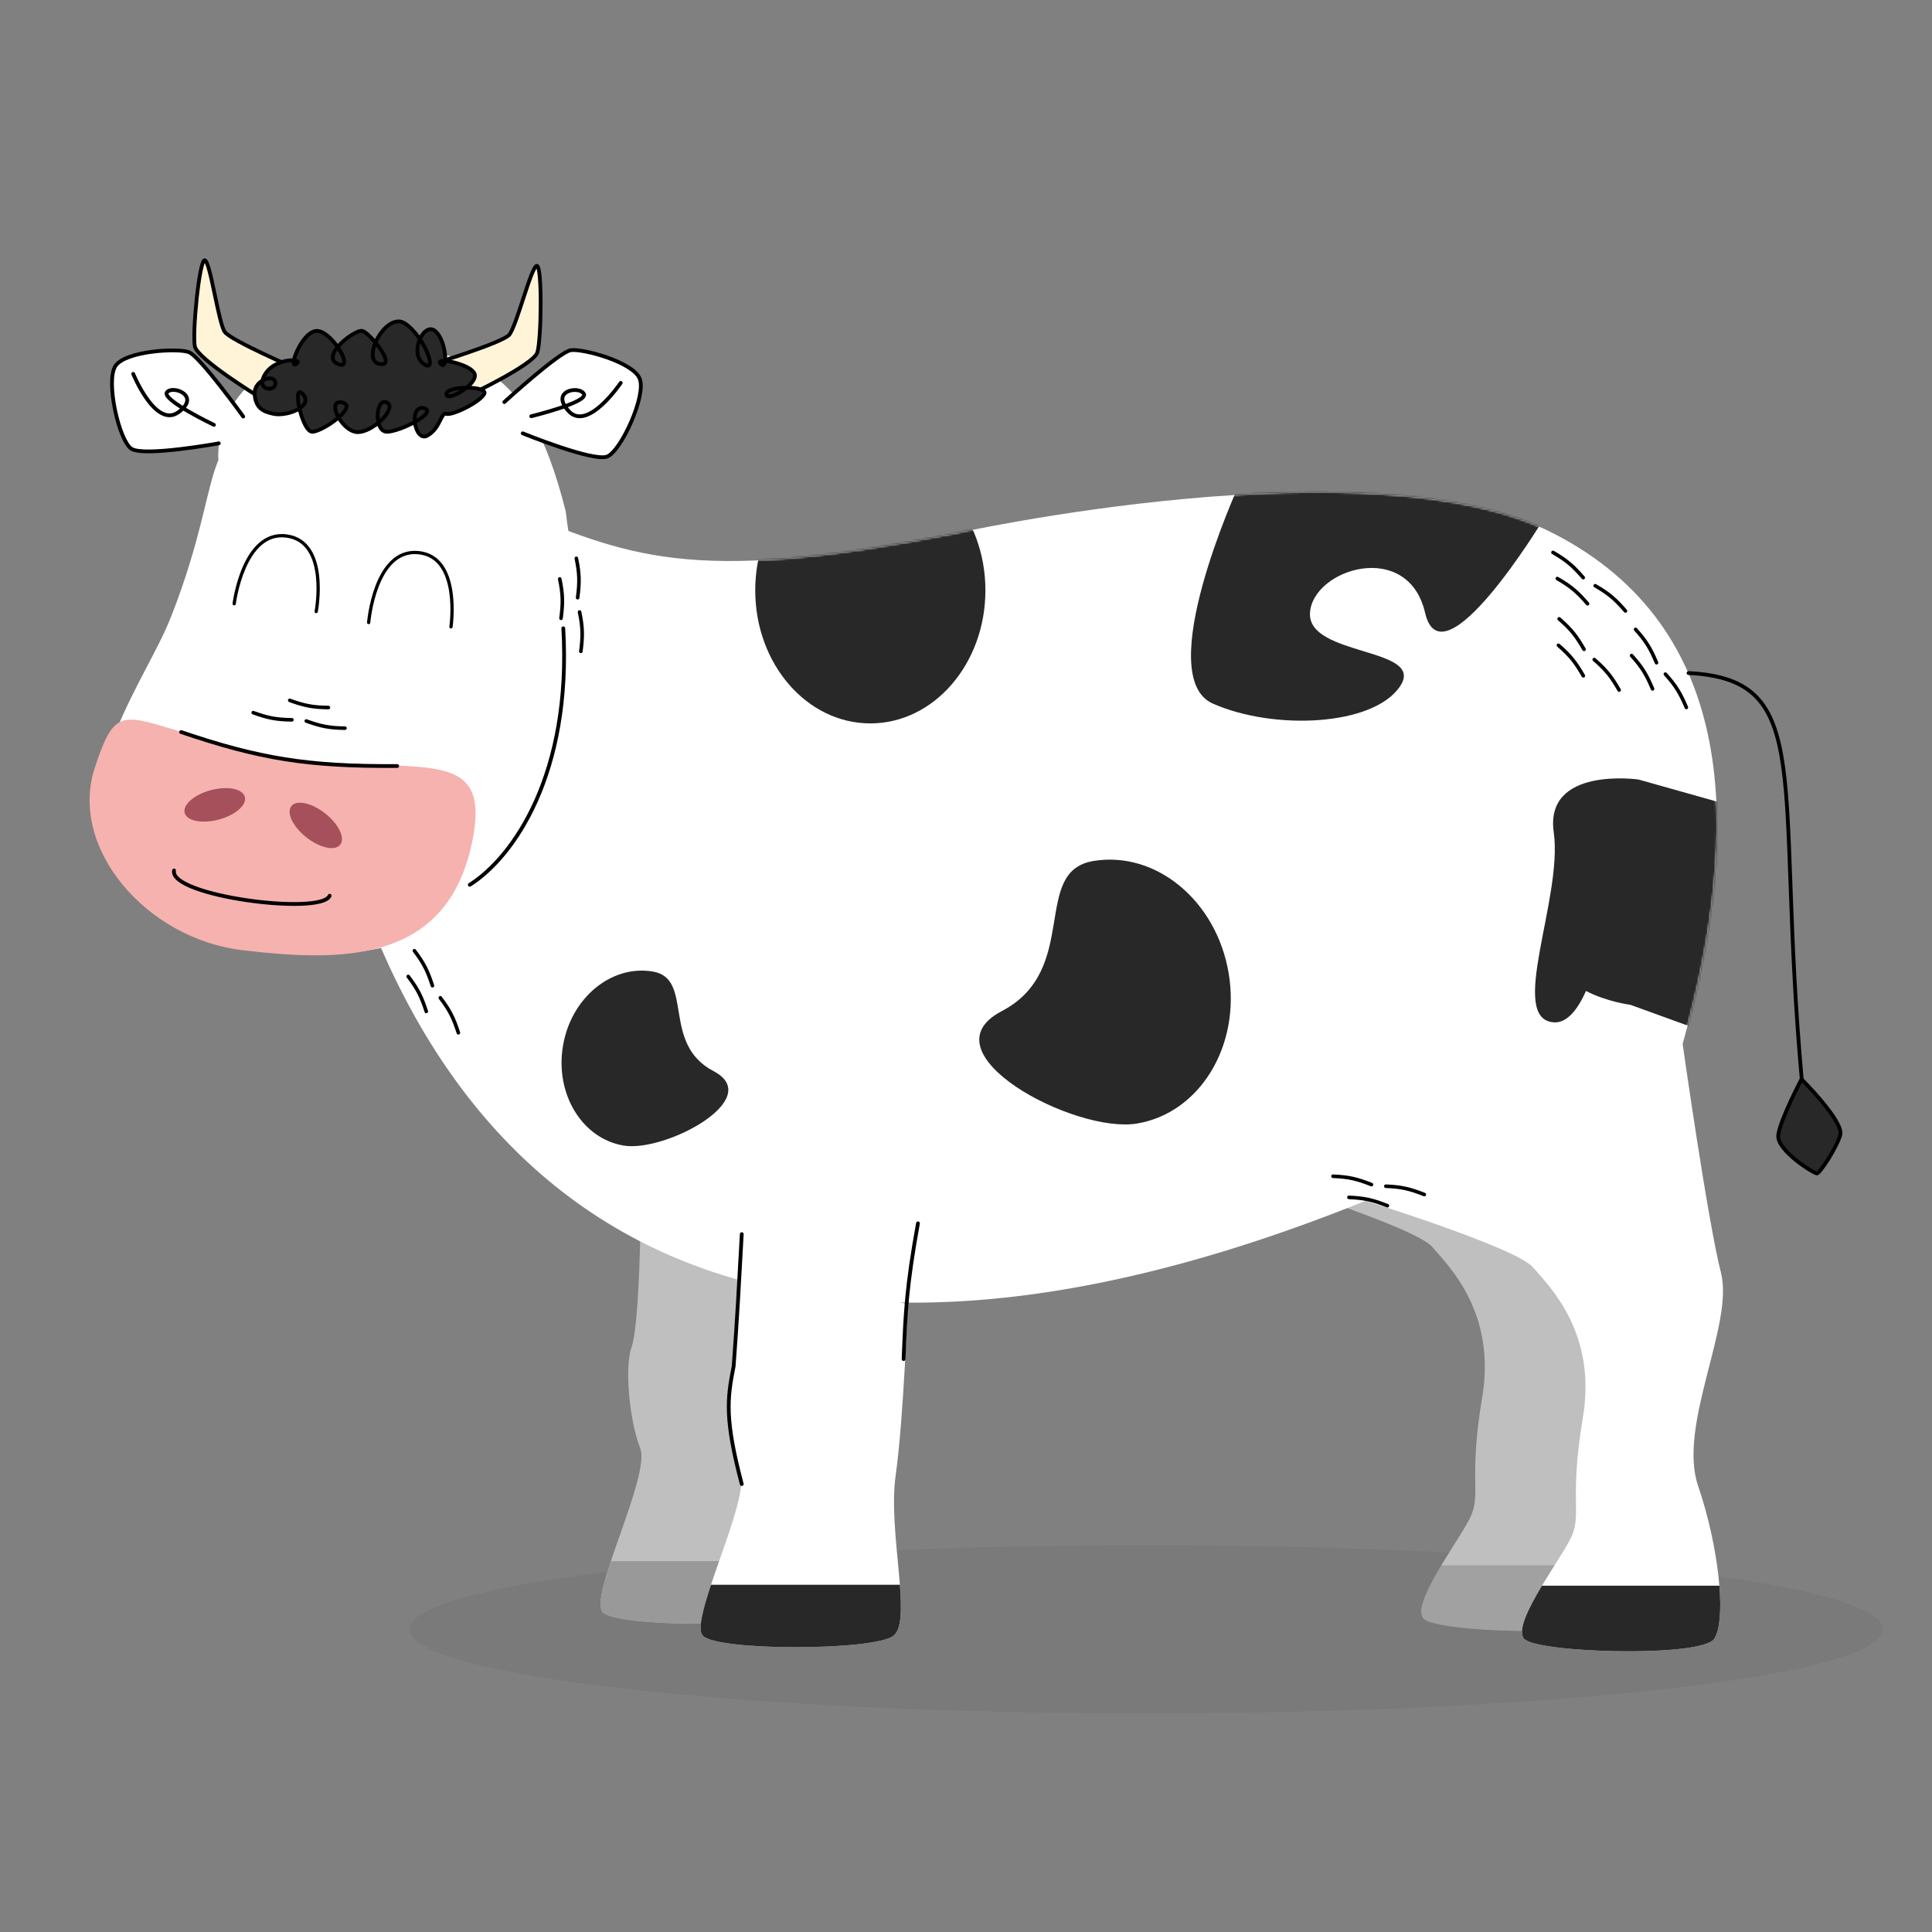 <svg width="1024" height="1024" viewBox="0 0 1024 1024" fill="none" xmlns="http://www.w3.org/2000/svg">
<rect x="0" y="0" width="1024" height="1024" fill="#808080" stroke="none"/>
<path d="M997.923 863.573C997.923 888.19 823.108 908.147 607.462 908.147C391.816 908.147 217 888.19 217 863.573C217 838.956 391.816 819 607.462 819C823.108 819 997.923 838.956 997.923 863.573Z" fill="black" fill-opacity="0.05"/>
<path d="M421.679 769.471C425.937 739.173 428.066 678.742 428.066 678.742L339.302 656.96C339.302 656.96 338.484 703.635 334.717 714.116C330.95 724.598 333.571 752.93 339.302 767.506C345.034 782.081 311.789 846.279 319.486 854.468C327.183 862.656 410.379 862.493 420.533 854.468C430.686 846.443 417.421 799.768 421.679 769.471Z" fill="#BFBFBF"/>
<path d="M319.486 854.468C327.183 862.656 410.379 862.493 420.533 854.468C424.856 851.051 424.933 840.627 423.926 827.444H323.803C319.435 840.586 316.618 851.416 319.486 854.468Z" fill="#999999"/>
<path d="M858.786 663.778C851.744 636.428 838.479 542.588 838.479 542.588L661.442 622.999C664.242 623.551 749.665 650.068 759.05 660.83C768.434 671.592 793.114 696.041 785.581 740.75C778.047 785.46 785.581 792.01 778.866 805.112C772.151 818.214 747.75 850.313 754.464 857.846C761.179 865.38 848.469 867.836 855.183 857.846C861.898 847.856 857.64 808.879 846.667 776.78C835.695 744.681 865.828 691.128 858.786 663.778Z" fill="#BFBFBF"/>
<path d="M754.464 857.846C761.179 865.38 848.469 867.836 855.183 857.846C858.232 853.31 859.019 842.795 857.941 829.661H763.928C756.725 841.66 750.697 853.619 754.464 857.846Z" fill="#282828" fill-opacity="0.2"/>
<path d="M891.813 553.434C513.897 770.915 292.401 711.144 202 502.5L269.513 268.891C332.35 293.905 363.285 310.801 505.179 282.975C505.179 282.975 727.908 233.352 823.877 282.975C919.847 332.597 924.289 437.119 891.813 553.434Z" fill="white"/>
<mask id="mask0_517_1453" style="mask-type:alpha" maskUnits="userSpaceOnUse" x="217" y="260" width="694" height="435">
<path d="M891.813 553.434C513.897 770.915 307.672 720.243 217.271 511.599L269.513 268.89C332.35 293.904 363.285 310.801 505.179 282.975C505.179 282.975 727.908 233.352 823.877 282.975C919.847 332.597 924.289 437.119 891.813 553.434Z" fill="white"/>
</mask>
<g mask="url(#mask0_517_1453)">
<path d="M522.288 312.888C522.288 351.841 494.978 383.418 461.29 383.418C427.601 383.418 400.291 351.841 400.291 312.888C400.291 273.935 427.601 242.358 461.29 242.358C494.978 242.358 522.288 273.935 522.288 312.888Z" fill="#282828"/>
<path d="M530.894 535.955C572.91 513.992 546.233 461.894 579.464 456.354C612.694 450.814 644.825 477.471 651.231 515.893C657.636 554.315 635.891 589.954 602.661 595.494C569.43 601.034 488.877 557.918 530.894 535.955Z" fill="#282828"/>
<path d="M378.162 567.705C350.303 553.143 367.991 518.6 345.958 514.926C323.925 511.253 302.621 528.927 298.373 554.403C294.126 579.879 308.544 603.509 330.578 607.182C352.611 610.856 406.021 582.268 378.162 567.705Z" fill="#282828"/>
<path d="M642.857 372.934C610.451 358.637 656.2 258.084 656.2 258.084L716.246 203.28L817.752 275.717C817.752 275.717 764.378 363.879 755.324 324.802C746.269 285.724 695.754 301.451 694.325 324.802C692.895 348.153 756.277 342.911 741.98 363.879C727.683 384.848 675.262 387.23 642.857 372.934Z" fill="#282828"/>
<path d="M823.519 441.099C818.541 406.032 868.435 413.158 868.435 413.158L946.687 435.196L938.797 559.647L864.143 532.566C864.143 532.566 851.642 530.99 840.594 525.223C836.291 535.056 830.564 542.156 823.913 541.877C798.557 540.814 828.497 476.167 823.519 441.099Z" fill="#282828"/>
</g>
<path d="M474.718 781.984C478.976 751.687 481.105 691.255 481.105 691.255L392.342 669.474C392.342 669.474 391.523 716.149 387.756 726.63C383.989 737.111 386.61 765.444 392.342 780.019C398.074 794.595 364.828 858.793 372.525 866.981C380.223 875.17 463.418 875.006 473.572 866.981C483.725 858.957 470.46 812.282 474.718 781.984Z" fill="white"/>
<path d="M372.525 866.981C380.223 875.17 463.418 875.006 473.572 866.981C477.895 863.565 477.973 853.141 476.965 839.957H376.842C372.474 853.099 369.657 863.93 372.525 866.981Z" fill="#282828"/>
<path d="M912.149 674.551C905.107 647.201 891.842 553.361 891.842 553.361L714.806 633.772C717.605 634.324 803.029 660.841 812.413 671.603C821.798 682.365 846.477 706.814 838.944 751.523C831.41 796.233 838.944 802.784 832.229 815.885C825.515 828.987 801.113 861.086 807.827 868.619C814.542 876.153 901.832 878.609 908.547 868.619C915.261 858.629 911.003 819.652 900.03 787.553C889.058 755.454 919.192 701.901 912.149 674.551Z" fill="white"/>
<path d="M807.827 868.619C814.542 876.153 901.832 878.609 908.546 868.619C911.596 864.083 912.382 853.568 911.304 840.434H817.291C810.088 852.433 804.06 864.393 807.827 868.619Z" fill="#282828"/>
<path fill-rule="evenodd" clip-rule="evenodd" d="M393.202 653.103C393.753 653.136 394.173 653.61 394.14 654.161C394.023 656.102 393.857 659.191 393.644 663.164C392.916 676.745 391.635 700.647 389.85 724.23L389.845 724.291L389.833 724.352C388.082 733.07 386.932 740.063 387.317 749.103C387.703 758.16 389.633 769.317 394.109 786.329C394.249 786.863 393.93 787.41 393.396 787.55C392.862 787.691 392.315 787.372 392.175 786.838C387.684 769.771 385.714 758.454 385.319 749.188C384.924 739.925 386.107 732.754 387.86 724.018C389.64 700.482 390.918 676.659 391.646 663.082C391.859 659.097 392.026 655.994 392.144 654.041C392.177 653.49 392.651 653.07 393.202 653.103Z" fill="black"/>
<path fill-rule="evenodd" clip-rule="evenodd" d="M486.726 647.399C487.269 647.498 487.63 648.018 487.531 648.562C481.494 681.683 480.903 696.22 480.001 718.421C479.975 719.068 479.948 719.722 479.921 720.383C479.899 720.935 479.433 721.364 478.881 721.341C478.329 721.319 477.9 720.853 477.923 720.301C477.949 719.645 477.976 718.997 478.002 718.354C478.906 696.1 479.501 681.461 485.563 648.203C485.662 647.66 486.183 647.3 486.726 647.399Z" fill="black"/>
<path fill-rule="evenodd" clip-rule="evenodd" d="M893.96 356.682C893.987 356.13 894.456 355.705 895.008 355.732C912.095 356.579 923.738 360.569 931.684 368.778C939.604 376.961 943.682 389.17 946.057 406.04C948.317 422.086 949.056 442.538 949.979 468.073C950.027 469.399 950.076 470.74 950.125 472.094C951.122 499.536 952.422 532.714 956 572.521C956.05 573.071 955.644 573.557 955.094 573.606C954.544 573.656 954.058 573.25 954.008 572.7C950.425 532.837 949.124 499.615 948.126 472.167C948.078 470.836 948.03 469.518 947.983 468.214C947.057 442.612 946.321 422.259 944.077 406.319C941.717 389.557 937.711 377.882 930.247 370.169C922.808 362.483 911.764 358.565 894.909 357.73C894.357 357.702 893.932 357.233 893.96 356.682Z" fill="black"/>
<path d="M975.373 601.561C977.426 594.426 954.839 572 954.839 572C954.839 572 943.546 593.406 942.519 601.561C941.492 609.716 961.601 622.113 963.052 621.948C964.504 621.784 973.319 608.697 975.373 601.561Z" fill="#282828"/>
<path fill-rule="evenodd" clip-rule="evenodd" d="M955.544 571.29L954.839 572L953.955 571.533L954.585 570.339L955.544 571.29ZM955.093 573.68C954.797 574.255 954.408 575.017 953.952 575.922C952.88 578.05 951.441 580.97 949.971 584.143C948.501 587.318 947.003 590.735 945.812 593.858C944.611 597.004 943.752 599.775 943.511 601.686C943.306 603.316 944.158 605.345 945.885 607.603C947.58 609.82 949.975 612.072 952.484 614.096C954.988 616.116 957.569 617.88 959.609 619.126C960.629 619.749 961.503 620.236 962.154 620.557C962.474 620.715 962.725 620.826 962.905 620.893C962.984 620.827 963.083 620.736 963.204 620.614C963.549 620.266 963.993 619.748 964.513 619.081C965.55 617.753 966.833 615.908 968.142 613.835C970.775 609.664 973.426 604.709 974.412 601.285C974.587 600.675 974.526 599.773 974.129 598.551C973.739 597.351 973.064 595.96 972.169 594.439C970.38 591.402 967.789 587.977 965.106 584.743C962.429 581.516 959.685 578.506 957.608 576.301C956.572 575.201 955.703 574.303 955.093 573.68ZM962.751 621.008C962.751 621.007 962.754 621.005 962.761 621.002C962.754 621.006 962.751 621.008 962.751 621.008ZM976.031 597.933C976.476 599.304 976.672 600.664 976.334 601.838C975.266 605.549 972.483 610.705 969.833 614.903C968.5 617.014 967.178 618.917 966.09 620.312C965.547 621.007 965.049 621.594 964.625 622.021C964.415 622.234 964.204 622.426 964.001 622.576C963.834 622.698 963.534 622.9 963.165 622.942C962.947 622.967 962.749 622.928 962.635 622.901C962.5 622.87 962.361 622.824 962.225 622.774C961.952 622.673 961.628 622.528 961.269 622.351C960.546 621.994 959.619 621.475 958.566 620.832C956.459 619.545 953.805 617.732 951.229 615.653C948.658 613.579 946.127 611.213 944.296 608.818C942.495 606.463 941.219 603.884 941.527 601.436C941.8 599.27 942.737 596.307 943.943 593.146C945.158 589.962 946.676 586.498 948.157 583.302C949.639 580.104 951.087 577.163 952.165 575.022C952.705 573.952 953.151 573.081 953.464 572.477C953.62 572.175 953.742 571.939 953.826 571.779L953.921 571.597L953.955 571.533C953.955 571.533 953.955 571.533 954.839 572C955.544 571.29 955.544 571.29 955.544 571.29L955.561 571.308L955.611 571.357C955.654 571.401 955.718 571.465 955.802 571.549C955.968 571.717 956.212 571.963 956.521 572.278C957.138 572.909 958.017 573.818 959.064 574.93C961.158 577.153 963.933 580.196 966.646 583.466C969.353 586.731 972.024 590.251 973.892 593.425C974.826 595.01 975.579 596.541 976.031 597.933Z" fill="black"/>
<path fill-rule="evenodd" clip-rule="evenodd" d="M822.28 292.334C822.538 291.878 823.117 291.72 823.573 291.982C831.069 296.285 834.527 299.4 839.856 305.542C840.202 305.94 840.162 306.542 839.768 306.886C839.373 307.231 838.774 307.187 838.428 306.789C833.217 300.784 829.921 297.816 822.639 293.635C822.183 293.373 822.022 292.791 822.28 292.334Z" fill="black"/>
<path fill-rule="evenodd" clip-rule="evenodd" d="M824.58 306.169C824.838 305.712 825.417 305.555 825.874 305.817C833.369 310.12 836.827 313.235 842.156 319.377C842.502 319.775 842.462 320.377 842.068 320.721C841.674 321.065 841.074 321.022 840.729 320.623C835.518 314.618 832.222 311.651 824.939 307.47C824.483 307.208 824.322 306.626 824.58 306.169Z" fill="black"/>
<path fill-rule="evenodd" clip-rule="evenodd" d="M844.66 309.977C844.918 309.52 845.497 309.362 845.953 309.625C853.449 313.928 856.907 317.043 862.236 323.184C862.582 323.582 862.542 324.184 862.148 324.529C861.753 324.873 861.154 324.829 860.808 324.431C855.597 318.426 852.301 315.459 845.019 311.278C844.562 311.016 844.402 310.433 844.66 309.977Z" fill="black"/>
<path fill-rule="evenodd" clip-rule="evenodd" d="M866.246 332.882C866.633 332.528 867.233 332.558 867.585 332.948C873.378 339.363 875.701 343.396 878.864 350.887C879.069 351.373 878.845 351.932 878.364 352.138C877.882 352.343 877.325 352.115 877.12 351.63C874.027 344.305 871.813 340.463 866.185 334.231C865.832 333.84 865.86 333.236 866.246 332.882Z" fill="black"/>
<path fill-rule="evenodd" clip-rule="evenodd" d="M864.146 346.749C864.533 346.395 865.132 346.424 865.485 346.815C871.278 353.229 873.6 357.262 876.764 364.753C876.969 365.239 876.745 365.799 876.263 366.004C875.781 366.209 875.225 365.982 875.02 365.496C871.926 358.172 869.712 354.329 864.084 348.097C863.731 347.707 863.759 347.103 864.146 346.749Z" fill="black"/>
<path fill-rule="evenodd" clip-rule="evenodd" d="M882.057 356.592C882.444 356.238 883.043 356.268 883.396 356.658C889.189 363.072 891.511 367.106 894.675 374.597C894.88 375.082 894.656 375.642 894.174 375.847C893.693 376.052 893.136 375.825 892.931 375.339C889.838 368.015 887.623 364.172 881.995 357.94C881.643 357.55 881.67 356.946 882.057 356.592Z" fill="black"/>
<path fill-rule="evenodd" clip-rule="evenodd" d="M825.655 327.378C825.995 326.979 826.594 326.935 826.992 327.279C833.531 332.931 836.332 336.648 840.394 343.692C840.657 344.149 840.504 344.732 840.051 344.995C839.598 345.258 839.018 345.101 838.755 344.644C834.783 337.756 832.113 334.215 825.76 328.724C825.362 328.38 825.315 327.778 825.655 327.378Z" fill="black"/>
<path fill-rule="evenodd" clip-rule="evenodd" d="M825.278 341.398C825.618 340.999 826.217 340.955 826.615 341.299C833.154 346.951 835.955 350.667 840.017 357.712C840.28 358.168 840.127 358.752 839.674 359.015C839.222 359.277 838.641 359.12 838.378 358.664C834.406 351.776 831.736 348.235 825.383 342.744C824.985 342.4 824.938 341.797 825.278 341.398Z" fill="black"/>
<path fill-rule="evenodd" clip-rule="evenodd" d="M844.265 348.961C844.606 348.562 845.204 348.517 845.602 348.861C852.141 354.513 854.942 358.23 859.004 365.274C859.268 365.731 859.114 366.314 858.662 366.577C858.209 366.84 857.628 366.683 857.365 366.226C853.393 359.339 850.723 355.798 844.37 350.306C843.972 349.962 843.925 349.36 844.265 348.961Z" fill="black"/>
<path fill-rule="evenodd" clip-rule="evenodd" d="M219.049 503.144C219.464 502.824 220.059 502.904 220.377 503.323C225.608 510.203 227.582 514.418 230.102 522.149C230.265 522.65 229.995 523.189 229.498 523.353C229 523.517 228.465 523.243 228.302 522.742C225.838 515.183 223.956 511.167 218.873 504.482C218.555 504.063 218.633 503.464 219.049 503.144Z" fill="black"/>
<path fill-rule="evenodd" clip-rule="evenodd" d="M215.785 516.784C216.2 516.464 216.795 516.544 217.114 516.963C222.345 523.843 224.318 528.058 226.838 535.789C227.002 536.29 226.731 536.829 226.234 536.993C225.737 537.157 225.201 536.883 225.038 536.382C222.574 528.823 220.692 524.807 215.61 518.122C215.291 517.703 215.37 517.104 215.785 516.784Z" fill="black"/>
<path fill-rule="evenodd" clip-rule="evenodd" d="M232.802 528.103C233.217 527.783 233.812 527.863 234.131 528.282C239.362 535.163 241.335 539.377 243.856 547.109C244.019 547.61 243.748 548.149 243.251 548.313C242.754 548.476 242.218 548.203 242.055 547.702C239.591 540.142 237.709 536.126 232.627 529.442C232.308 529.023 232.387 528.424 232.802 528.103Z" fill="black"/>
<path fill-rule="evenodd" clip-rule="evenodd" d="M705.563 623.4C705.581 622.876 706.021 622.468 706.547 622.489C715.183 622.834 719.69 623.994 727.257 626.971C727.747 627.164 727.991 627.716 727.801 628.204C727.611 628.691 727.059 628.93 726.568 628.737C719.17 625.826 714.874 624.722 706.484 624.387C705.958 624.366 705.546 623.924 705.563 623.4Z" fill="black"/>
<path fill-rule="evenodd" clip-rule="evenodd" d="M714.007 634.598C714.024 634.074 714.464 633.666 714.99 633.687C723.626 634.032 728.133 635.192 735.7 638.17C736.191 638.363 736.434 638.914 736.244 639.402C736.054 639.89 735.502 640.129 735.012 639.936C727.613 637.025 723.318 635.92 714.927 635.585C714.401 635.564 713.989 635.122 714.007 634.598Z" fill="black"/>
<path fill-rule="evenodd" clip-rule="evenodd" d="M733.568 628.679C733.585 628.154 734.026 627.747 734.552 627.768C743.188 628.112 747.695 629.273 755.262 632.25C755.752 632.443 755.996 632.995 755.806 633.483C755.616 633.97 755.064 634.209 754.573 634.016C747.175 631.105 742.879 630 734.489 629.665C733.963 629.644 733.551 629.203 733.568 628.679Z" fill="black"/>
<path d="M189.553 183.702C110.04 188.452 115.766 243.806 115.766 243.806C109.186 259.638 107.03 285.338 90.621 327C83.775 344.382 71.5 363 61.285 387.925C9.5 519.5 217 533 264.485 468.663C326.186 390.947 303.439 303.243 299.825 270.992C279.395 189.368 247.742 185.468 189.553 183.702Z" fill="white"/>
<path fill-rule="evenodd" clip-rule="evenodd" d="M239.876 332.369C239.876 332.369 239.876 332.37 239.019 332.243L239.876 332.37C239.806 332.843 239.365 333.17 238.892 333.1C238.419 333.03 238.092 332.589 238.162 332.115L238.163 332.111L238.165 332.093L238.176 332.017C238.185 331.949 238.199 331.847 238.216 331.713C238.25 331.446 238.298 331.05 238.35 330.545C238.455 329.534 238.579 328.085 238.658 326.339C238.815 322.841 238.787 318.173 238.054 313.457C237.319 308.73 235.887 304.025 233.286 300.397C230.708 296.801 226.968 294.236 221.498 293.756C216.038 293.277 211.769 295.227 208.393 298.46C204.992 301.716 202.496 306.281 200.683 310.982C198.873 315.673 197.767 320.438 197.114 324.038C196.788 325.836 196.575 327.339 196.444 328.39C196.379 328.916 196.334 329.328 196.306 329.608C196.292 329.748 196.281 329.854 196.275 329.925L196.268 330.005L196.266 330.024L196.266 330.029C196.266 330.029 196.266 330.029 196.266 330.029C196.227 330.506 195.808 330.862 195.332 330.823C194.855 330.783 194.5 330.365 194.539 329.887L195.402 329.958C194.539 329.887 194.539 329.887 194.539 329.887L194.539 329.885L194.54 329.878L194.542 329.855L194.55 329.767C194.557 329.691 194.567 329.578 194.582 329.432C194.612 329.14 194.658 328.715 194.725 328.176C194.859 327.098 195.077 325.563 195.409 323.728C196.074 320.064 197.205 315.184 199.067 310.357C200.925 305.539 203.536 300.711 207.196 297.207C210.88 293.679 215.625 291.5 221.649 292.029C227.664 292.557 231.847 295.415 234.693 299.386C237.517 303.325 239.01 308.331 239.766 313.19C240.523 318.059 240.549 322.851 240.389 326.417C240.308 328.202 240.181 329.685 240.073 330.724C240.019 331.243 239.97 331.652 239.935 331.932C239.917 332.072 239.902 332.18 239.892 332.254L239.88 332.338L239.877 332.361L239.876 332.367L239.876 332.369Z" fill="black"/>
<path fill-rule="evenodd" clip-rule="evenodd" d="M168.444 324.293C168.444 324.293 168.444 324.294 167.593 324.131L168.444 324.294C168.354 324.764 167.9 325.072 167.43 324.982C166.96 324.892 166.652 324.438 166.742 323.968L166.743 323.963L166.746 323.945L166.76 323.87C166.772 323.802 166.79 323.701 166.813 323.568C166.858 323.302 166.922 322.909 166.996 322.406C167.143 321.401 167.328 319.958 167.48 318.217C167.785 314.729 167.953 310.064 167.418 305.321C166.883 300.568 165.649 295.806 163.203 292.072C160.779 288.37 157.15 285.65 151.705 284.94C146.27 284.231 141.923 286 138.414 289.088C134.879 292.198 132.193 296.654 130.184 301.274C128.179 305.885 126.874 310.599 126.07 314.169C125.668 315.951 125.393 317.444 125.218 318.488C125.131 319.011 125.068 319.421 125.028 319.699C125.008 319.838 124.993 319.944 124.984 320.015L124.974 320.094L124.971 320.113L124.971 320.118C124.971 320.118 124.971 320.118 124.971 320.118C124.911 320.593 124.479 320.931 124.004 320.872C123.529 320.813 123.192 320.379 123.251 319.904L124.111 320.011C123.251 319.904 123.251 319.904 123.251 319.903L123.252 319.901L123.252 319.895L123.255 319.872L123.267 319.784C123.277 319.708 123.293 319.596 123.314 319.451C123.355 319.161 123.42 318.738 123.509 318.202C123.689 317.13 123.97 315.606 124.38 313.787C125.198 310.154 126.532 305.326 128.596 300.581C130.655 295.846 133.467 291.132 137.27 287.785C141.1 284.416 145.932 282.438 151.929 283.221C157.916 284.002 161.975 287.033 164.652 291.121C167.308 295.175 168.589 300.24 169.14 305.127C169.691 310.023 169.516 314.812 169.206 318.368C169.051 320.148 168.861 321.624 168.71 322.658C168.634 323.175 168.568 323.581 168.521 323.859C168.497 323.998 168.478 324.106 168.465 324.179L168.45 324.263L168.445 324.285L168.444 324.291L168.444 324.293Z" fill="black"/>
<path d="M321.868 241.965C314.547 244.948 277.064 229.669 277.064 229.669L267.299 213.117C267.299 213.117 296.34 186.562 302.529 185.609C308.718 184.656 335.654 191.835 339.1 200.821C342.547 209.806 329.189 238.983 321.868 241.965Z" fill="white"/>
<path fill-rule="evenodd" clip-rule="evenodd" d="M333.328 193.669C336.476 195.616 339.049 197.896 340.034 200.463C341.009 203.004 340.755 206.767 339.868 210.834C338.969 214.959 337.369 219.605 335.439 224.043C333.508 228.481 331.232 232.745 328.962 236.102C327.828 237.78 326.683 239.248 325.572 240.403C324.474 241.544 323.35 242.441 322.245 242.891C321.103 243.357 319.52 243.425 317.764 243.29C315.972 243.153 313.856 242.79 311.561 242.278C306.968 241.254 301.558 239.611 296.403 237.884C291.242 236.155 286.314 234.333 282.678 232.944C280.859 232.25 279.363 231.663 278.32 231.25C277.799 231.043 277.391 230.88 277.113 230.768C276.974 230.712 276.868 230.669 276.796 230.64L276.687 230.595C276.687 230.595 276.686 230.595 277.064 229.669C277.441 228.743 277.441 228.743 277.442 228.743L277.547 228.786C277.617 228.815 277.722 228.857 277.86 228.912C278.135 229.023 278.539 229.185 279.057 229.39C280.093 229.801 281.582 230.385 283.392 231.076C287.012 232.458 291.913 234.27 297.038 235.988C302.169 237.707 307.502 239.324 311.996 240.326C314.245 240.827 316.258 241.169 317.917 241.296C319.613 241.426 320.802 241.32 321.491 241.039C322.216 240.744 323.111 240.077 324.131 239.016C325.139 237.969 326.212 236.599 327.305 234.982C329.492 231.748 331.712 227.597 333.605 223.245C335.498 218.893 337.05 214.374 337.914 210.408C338.791 206.384 338.915 203.13 338.167 201.179C337.428 199.253 335.342 197.266 332.276 195.37C329.251 193.498 325.44 191.816 321.51 190.431C317.586 189.047 313.577 187.971 310.176 187.301C306.728 186.622 304.038 186.388 302.681 186.597C302.116 186.684 301.131 187.109 299.746 187.926C298.399 188.72 296.787 189.814 295.003 191.117C291.437 193.72 287.247 197.112 283.237 200.485C279.229 203.857 275.412 207.2 272.597 209.7C271.19 210.951 270.033 211.99 269.229 212.716C268.827 213.079 268.513 213.364 268.299 213.558L268.056 213.78L267.974 213.855C267.974 213.855 267.974 213.855 267.38 213.206L267.974 213.855C267.566 214.227 266.934 214.199 266.561 213.792C266.188 213.384 266.216 212.752 266.624 212.379L267.236 213.049C266.624 212.379 266.624 212.379 266.624 212.379L266.709 212.302L266.954 212.078C267.169 211.883 267.485 211.597 267.889 211.232C268.696 210.502 269.857 209.459 271.269 208.205C274.092 205.697 277.923 202.342 281.949 198.955C285.972 195.571 290.203 192.145 293.823 189.501C295.632 188.18 297.304 187.044 298.73 186.203C300.117 185.385 301.395 184.772 302.377 184.62C304.114 184.353 307.112 184.659 310.563 185.339C314.06 186.028 318.162 187.129 322.175 188.545C326.184 189.958 330.14 191.696 333.328 193.669ZM276.138 229.292C276.346 228.78 276.93 228.535 277.442 228.743L277.064 229.669L276.687 230.595C276.175 230.387 275.929 229.803 276.138 229.292Z" fill="black"/>
<path fill-rule="evenodd" clip-rule="evenodd" d="M329.563 202.1C330.021 202.409 330.143 203.03 329.835 203.489L329.005 202.93C329.835 203.489 329.835 203.488 329.835 203.489L329.834 203.49L329.82 203.51L329.78 203.569C329.745 203.62 329.694 203.694 329.627 203.79C329.494 203.983 329.298 204.261 329.045 204.611C328.54 205.31 327.809 206.295 326.9 207.441C325.086 209.729 322.549 212.68 319.678 215.293C316.826 217.889 313.558 220.232 310.28 221.191C308.626 221.674 306.936 221.815 305.286 221.428C303.627 221.039 302.077 220.131 300.693 218.628C300.035 217.914 299.472 217.222 298.999 216.552C298.253 216.815 297.496 217.072 296.739 217.322C293.079 218.53 289.349 219.596 286.538 220.359C285.132 220.741 283.953 221.048 283.126 221.259C282.712 221.365 282.386 221.447 282.163 221.502C282.051 221.53 281.966 221.551 281.908 221.566L281.819 221.587C281.819 221.587 281.818 221.587 281.582 220.616C281.345 219.644 281.345 219.644 281.345 219.644L281.366 219.639L281.429 219.623C281.486 219.609 281.57 219.588 281.679 219.561C281.899 219.506 282.221 219.426 282.63 219.321C283.45 219.112 284.618 218.808 286.014 218.429C288.806 217.671 292.498 216.615 296.111 215.422C296.728 215.218 297.34 215.011 297.944 214.802C297.303 213.508 297.029 212.308 297.091 211.206C297.212 209.016 298.626 207.525 300.328 206.678C302.015 205.839 304.096 205.561 305.922 205.788C307.697 206.009 309.541 206.757 310.365 208.305C310.974 209.449 310.389 210.526 309.691 211.258C308.976 212.008 307.872 212.723 306.594 213.396C305.025 214.223 303.069 215.05 300.957 215.843C301.301 216.295 301.701 216.772 302.162 217.273C303.304 218.512 304.51 219.191 305.741 219.48C306.981 219.771 308.313 219.681 309.718 219.27C312.558 218.44 315.553 216.342 318.332 213.813C321.093 211.3 323.556 208.439 325.334 206.197C326.221 205.078 326.934 204.118 327.424 203.439C327.669 203.1 327.858 202.831 327.986 202.648C328.049 202.556 328.097 202.486 328.129 202.439L328.165 202.387L328.173 202.375L328.175 202.372C328.483 201.914 329.105 201.792 329.563 202.1ZM299.842 214.123C302.061 213.303 304.086 212.456 305.661 211.626C306.888 210.98 307.758 210.386 308.244 209.877C308.485 209.624 308.576 209.448 308.605 209.354C308.624 209.292 308.617 209.277 308.601 209.245C308.235 208.558 307.213 207.965 305.676 207.773C304.19 207.588 302.511 207.827 301.219 208.47C299.942 209.105 299.157 210.06 299.087 211.318C299.046 212.053 299.242 212.985 299.842 214.123ZM281.582 220.616L281.345 219.644C280.809 219.774 280.48 220.315 280.61 220.852C280.741 221.389 281.282 221.718 281.819 221.587L281.582 220.616Z" fill="black"/>
<path d="M119.133 175.931C122.495 180.579 157.68 195.679 157.68 195.679L136.94 210.127C136.94 210.127 104.744 190.319 103.29 183.653C101.835 176.987 105.607 137.801 108.498 137.953C111.39 138.104 115.77 171.283 119.133 175.931Z" fill="#FFF4D8"/>
<path fill-rule="evenodd" clip-rule="evenodd" d="M116.879 173.284C117.328 174.64 117.803 175.799 118.322 176.517C118.86 177.26 119.919 178.091 121.199 178.945C122.517 179.826 124.196 180.813 126.093 181.854C129.891 183.938 134.625 186.271 139.24 188.452C143.858 190.634 148.368 192.671 151.724 194.161C153.402 194.906 154.792 195.515 155.762 195.938C156.247 196.149 156.628 196.314 156.887 196.426L157.285 196.598C157.285 196.598 157.285 196.598 157.679 195.679C158.073 194.76 158.073 194.76 158.073 194.76L158.072 194.759L157.974 194.717L157.68 194.59C157.422 194.479 157.043 194.315 156.56 194.104C155.593 193.683 154.208 193.076 152.535 192.333C149.188 190.847 144.693 188.817 140.094 186.644C135.492 184.469 130.8 182.155 127.054 180.101C125.181 179.072 123.559 178.117 122.309 177.282C121.021 176.422 120.246 175.764 119.942 175.345C119.621 174.901 119.224 174.006 118.778 172.657C118.343 171.34 117.891 169.691 117.43 167.818C116.59 164.413 115.73 160.328 114.874 156.266C114.788 155.86 114.703 155.454 114.617 155.049C113.68 150.609 112.751 146.273 111.872 143.035C111.434 141.422 110.998 140.039 110.565 139.04C110.351 138.546 110.116 138.094 109.853 137.748C109.625 137.448 109.198 136.988 108.55 136.954C108.158 136.933 107.84 137.088 107.619 137.255C107.406 137.418 107.241 137.623 107.114 137.814C106.86 138.197 106.639 138.704 106.441 139.267C106.04 140.406 105.65 142.007 105.279 143.899C104.533 147.697 103.832 152.822 103.269 158.141C102.706 163.463 102.279 169.003 102.084 173.636C101.986 175.952 101.946 178.051 101.977 179.786C102.008 181.502 102.108 182.928 102.312 183.866C102.551 184.961 103.362 186.162 104.396 187.358C105.46 188.589 106.877 189.945 108.506 191.357C111.767 194.184 115.959 197.308 120.085 200.208C124.215 203.111 128.296 205.803 131.344 207.768C132.869 208.751 134.135 209.553 135.022 210.11C135.465 210.388 135.813 210.605 136.05 210.752C136.122 210.797 136.184 210.836 136.236 210.867C136.269 210.888 136.297 210.905 136.321 210.92L136.415 210.978C136.415 210.978 136.416 210.979 136.939 210.127C137.463 209.275 137.463 209.275 137.463 209.275L137.462 209.274L137.372 209.219C137.35 209.206 137.324 209.189 137.295 209.171C137.243 209.139 137.179 209.1 137.105 209.053C136.87 208.907 136.525 208.692 136.085 208.416C135.204 207.863 133.944 207.065 132.428 206.087C129.393 204.13 125.335 201.454 121.234 198.571C117.129 195.686 113 192.608 109.815 189.846C108.222 188.464 106.884 187.179 105.909 186.05C104.904 184.888 104.391 184.011 104.266 183.44C104.107 182.711 104.007 181.455 103.977 179.752C103.947 178.069 103.985 176.014 104.082 173.721C104.275 169.137 104.699 163.64 105.258 158.352C105.818 153.06 106.512 148 107.241 144.285C107.607 142.421 107.975 140.933 108.328 139.932C108.399 139.729 108.467 139.554 108.53 139.407C108.592 139.529 108.659 139.671 108.73 139.834C109.104 140.697 109.51 141.967 109.942 143.559C110.803 146.73 111.721 151.007 112.66 155.462C112.746 155.868 112.832 156.275 112.918 156.683C113.772 160.737 114.64 164.856 115.488 168.296C115.955 170.19 116.42 171.896 116.879 173.284ZM108.176 138.862C108.176 138.862 108.18 138.866 108.189 138.873C108.18 138.864 108.176 138.861 108.176 138.862ZM158.598 196.073C158.816 195.566 158.581 194.978 158.073 194.76L157.679 195.679L157.285 196.598C157.793 196.816 158.381 196.581 158.598 196.073ZM137.791 210.651C138.08 210.18 137.933 209.564 137.463 209.275L136.939 210.127L136.415 210.978C136.886 211.268 137.502 211.121 137.791 210.651Z" fill="black"/>
<path d="M69.603 237.829C76.158 242.25 115.973 234.981 115.973 234.981L128.918 220.781C128.918 220.781 105.927 188.835 100.064 186.633C94.201 184.431 66.367 185.936 61.155 194.024C55.943 202.112 63.047 233.409 69.603 237.829Z" fill="white"/>
<path fill-rule="evenodd" clip-rule="evenodd" d="M68.268 188.207C64.789 189.467 61.803 191.171 60.314 193.482C58.84 195.77 58.319 199.505 58.354 203.668C58.39 207.89 59.005 212.765 59.987 217.505C60.968 222.245 62.324 226.885 63.859 230.636C64.626 232.511 65.445 234.183 66.296 235.541C67.138 236.883 68.055 237.992 69.044 238.659C70.066 239.348 71.602 239.74 73.348 239.968C75.13 240.201 77.275 240.279 79.627 240.249C84.332 240.189 89.963 239.69 95.363 239.056C100.768 238.421 105.964 237.649 109.807 237.035C111.73 236.728 113.315 236.461 114.42 236.27C114.972 236.175 115.405 236.098 115.7 236.046C115.847 236.02 115.96 235.999 116.036 235.986L116.152 235.965C116.152 235.965 116.153 235.965 115.973 234.981C115.793 233.997 115.793 233.997 115.793 233.997L115.681 234.017C115.606 234.031 115.494 234.051 115.349 234.077C115.057 234.129 114.628 234.204 114.079 234.299C112.981 234.488 111.404 234.754 109.491 235.06C105.665 235.671 100.497 236.439 95.129 237.069C89.756 237.7 84.204 238.19 79.6 238.249C77.297 238.279 75.257 238.2 73.606 237.985C71.92 237.764 70.778 237.416 70.161 237C69.511 236.562 68.772 235.726 67.991 234.479C67.219 233.248 66.449 231.686 65.709 229.879C64.231 226.266 62.907 221.748 61.945 217.1C60.982 212.451 60.389 207.71 60.354 203.651C60.319 199.533 60.864 196.323 61.995 194.566C63.112 192.833 65.561 191.315 68.95 190.088C72.293 188.876 76.368 188.011 80.498 187.461C84.623 186.911 88.766 186.68 92.232 186.722C95.747 186.764 98.427 187.086 99.713 187.569C100.248 187.77 101.125 188.388 102.314 189.472C103.469 190.525 104.824 191.927 106.303 193.567C109.261 196.847 112.668 201.026 115.903 205.15C119.136 209.272 122.187 213.326 124.431 216.351C125.553 217.863 126.472 219.118 127.111 219.994C127.43 220.432 127.679 220.775 127.848 221.009L128.041 221.275L128.106 221.365C128.106 221.365 128.106 221.366 128.82 220.852L128.106 221.365C128.429 221.814 129.054 221.916 129.502 221.593C129.95 221.271 130.052 220.646 129.729 220.197L128.993 220.727C129.729 220.197 129.73 220.198 129.729 220.197L129.662 220.105L129.468 219.836C129.298 219.6 129.047 219.255 128.726 218.815C128.085 217.936 127.162 216.677 126.037 215.16C123.787 212.126 120.724 208.056 117.476 203.916C114.231 199.778 110.791 195.558 107.788 192.228C106.288 190.564 104.884 189.109 103.66 187.993C102.47 186.908 101.345 186.046 100.415 185.697C98.769 185.079 95.772 184.764 92.256 184.722C88.691 184.679 84.451 184.916 80.233 185.478C76.02 186.04 71.793 186.93 68.268 188.207ZM116.956 234.801C116.857 234.258 116.336 233.898 115.793 233.997L115.973 234.981L116.152 235.965C116.695 235.865 117.056 235.344 116.956 234.801Z" fill="black"/>
<path fill-rule="evenodd" clip-rule="evenodd" d="M70.228 197.232C69.717 197.44 69.47 198.023 69.678 198.535L70.605 198.158C69.678 198.535 69.678 198.535 69.678 198.535L69.679 198.537L69.681 198.542L69.688 198.559L69.715 198.625C69.739 198.682 69.774 198.765 69.82 198.873C69.911 199.089 70.046 199.402 70.221 199.796C70.573 200.584 71.087 201.697 71.742 203.005C73.049 205.617 74.929 209.026 77.204 212.172C79.465 215.298 82.183 218.261 85.196 219.871C86.716 220.683 88.342 221.168 90.036 221.128C91.739 221.087 93.442 220.516 95.105 219.329C95.894 218.765 96.587 218.203 97.187 217.644C97.864 218.054 98.552 218.461 99.242 218.861C102.577 220.794 106.009 222.602 108.605 223.926C109.903 224.588 110.994 225.13 111.76 225.506C112.144 225.694 112.446 225.841 112.653 225.942C112.757 225.992 112.836 226.03 112.89 226.056L112.952 226.085L112.973 226.095C112.973 226.095 112.973 226.095 113.404 225.193C113.834 224.29 113.834 224.29 113.834 224.29L113.815 224.281L113.756 224.252C113.704 224.227 113.626 224.19 113.524 224.141C113.32 224.042 113.021 223.897 112.642 223.711C111.883 223.338 110.801 222.801 109.513 222.144C106.935 220.829 103.537 219.039 100.245 217.13C99.683 216.805 99.126 216.476 98.578 216.147C99.47 215.012 99.983 213.894 100.149 212.803C100.478 210.634 99.4 208.885 97.907 207.707C96.427 206.54 94.447 205.841 92.614 205.689C90.831 205.541 88.873 205.895 87.75 207.242C86.919 208.237 87.272 209.41 87.805 210.27C88.351 211.15 89.286 212.077 90.399 212.998C91.766 214.129 93.511 215.34 95.416 216.548C94.987 216.92 94.498 217.305 93.943 217.701C92.573 218.68 91.252 219.097 89.989 219.128C88.716 219.158 87.43 218.797 86.139 218.107C83.529 216.712 81.027 214.045 78.824 210.999C76.636 207.973 74.811 204.668 73.53 202.109C72.89 200.832 72.389 199.746 72.048 198.981C71.877 198.599 71.747 198.297 71.66 198.091C71.617 197.989 71.584 197.91 71.562 197.858L71.538 197.799L71.532 197.785L71.531 197.782C71.323 197.271 70.74 197.024 70.228 197.232ZM96.859 215.093C94.855 213.836 93.046 212.592 91.674 211.457C90.606 210.573 89.875 209.813 89.504 209.215C89.32 208.918 89.266 208.727 89.258 208.629C89.252 208.565 89.261 208.551 89.284 208.524C89.783 207.926 90.905 207.555 92.448 207.682C93.941 207.806 95.535 208.384 96.668 209.278C97.788 210.161 98.361 211.258 98.172 212.503C98.061 213.23 97.679 214.102 96.859 215.093ZM113.404 225.193L113.834 224.29C114.332 224.528 114.544 225.125 114.306 225.623C114.068 226.122 113.471 226.333 112.973 226.095L113.404 225.193Z" fill="black"/>
<path d="M269.856 177.506C266.008 181.759 229.389 192.933 229.389 192.933L248.434 209.556C248.434 209.556 282.593 193.377 284.764 186.909C286.936 180.442 287.451 141.078 284.56 140.913C281.669 140.748 273.704 173.252 269.856 177.506Z" fill="#FFF4D8"/>
<path fill-rule="evenodd" clip-rule="evenodd" d="M272.384 175.121C271.791 176.42 271.192 177.52 270.598 178.177C269.983 178.857 268.839 179.567 267.474 180.277C266.068 181.009 264.292 181.807 262.292 182.635C258.291 184.292 253.331 186.095 248.506 187.76C243.678 189.426 238.973 190.958 235.475 192.073C233.726 192.631 232.278 193.085 231.267 193.399C230.762 193.557 230.366 193.679 230.096 193.762L229.682 193.889C229.681 193.889 229.681 193.89 229.389 192.933C229.098 191.977 229.098 191.977 229.098 191.976L229.099 191.976L229.202 191.945L229.508 191.851C229.776 191.768 230.17 191.646 230.674 191.49C231.68 191.176 233.124 190.724 234.868 190.168C238.356 189.055 243.046 187.528 247.854 185.869C252.665 184.209 257.581 182.421 261.527 180.787C263.502 179.969 265.218 179.196 266.551 178.503C267.925 177.788 268.768 177.219 269.115 176.835C269.483 176.429 269.974 175.583 270.565 174.29C271.141 173.029 271.769 171.438 272.432 169.627C273.637 166.333 274.937 162.367 276.23 158.422C276.359 158.028 276.488 157.634 276.617 157.241C278.032 152.929 279.428 148.72 280.653 145.598C281.264 144.042 281.849 142.715 282.387 141.769C282.654 141.301 282.936 140.878 283.235 140.562C283.495 140.289 283.97 139.878 284.617 139.915C285.009 139.937 285.309 140.125 285.51 140.316C285.704 140.501 285.846 140.722 285.951 140.927C286.162 141.335 286.326 141.863 286.462 142.444C286.737 143.62 286.95 145.254 287.114 147.175C287.441 151.032 287.58 156.203 287.561 161.551C287.541 166.903 287.363 172.457 287.053 177.084C286.898 179.397 286.709 181.487 286.49 183.209C286.273 184.911 286.018 186.318 285.713 187.228C285.356 188.29 284.419 189.395 283.261 190.472C282.07 191.579 280.514 192.773 278.741 193.999C275.192 196.454 270.684 199.102 266.267 201.534C261.846 203.97 257.496 206.2 254.252 207.822C252.63 208.633 251.283 209.292 250.342 209.748C249.871 209.977 249.502 210.154 249.25 210.275C249.124 210.335 249.027 210.382 248.962 210.413L248.863 210.459L248.862 210.46C248.862 210.46 248.862 210.46 248.459 209.611L248.862 210.46C248.363 210.696 247.766 210.484 247.53 209.985C247.294 209.485 247.507 208.889 248.006 208.653L248.394 209.473C248.006 208.653 248.006 208.653 248.006 208.653L248.007 208.652L248.012 208.65L248.102 208.607C248.166 208.576 248.262 208.531 248.386 208.471C248.636 208.352 249.002 208.176 249.47 207.949C250.405 207.495 251.744 206.84 253.358 206.033C256.587 204.419 260.913 202.201 265.303 199.783C269.698 197.362 274.137 194.752 277.603 192.354C279.338 191.154 280.807 190.023 281.9 189.007C283.025 187.961 283.631 187.146 283.817 186.591C284.054 185.884 284.29 184.646 284.506 182.957C284.719 181.287 284.904 179.24 285.058 176.95C285.364 172.373 285.541 166.862 285.561 161.544C285.58 156.223 285.442 151.118 285.121 147.345C284.96 145.452 284.756 143.933 284.514 142.9C284.465 142.689 284.417 142.509 284.37 142.356C284.295 142.47 284.213 142.604 284.125 142.759C283.66 143.575 283.117 144.794 282.515 146.328C281.314 149.387 279.936 153.539 278.517 157.864C278.388 158.258 278.258 158.654 278.128 159.05C276.838 162.987 275.527 166.986 274.31 170.314C273.64 172.146 272.991 173.791 272.384 175.121ZM284.782 141.852C284.782 141.852 284.777 141.856 284.768 141.861C284.777 141.854 284.782 141.851 284.782 141.852ZM228.433 193.225C228.272 192.697 228.57 192.138 229.098 191.976L229.389 192.933L229.682 193.889C229.153 194.051 228.594 193.753 228.433 193.225Z" fill="black"/>
<path d="M249.497 449.557C235.035 510.833 179.946 509.664 128.7 503.645C77.454 497.625 36.37 449.443 50.206 407.077C64.043 364.711 66.035 384.15 140.919 399.422C215.804 414.694 263.959 388.281 249.497 449.557Z" fill="#F5B2AF"/>
<path d="M155.76 190.958C156.641 186.19 162.193 175.394 168.01 175.394C171.546 175.394 175.96 179.579 178.97 183.911C182.816 179.25 189.769 174.827 192.042 175.394C193.493 175.756 196.386 178.409 199.013 181.552C201.977 174.587 208.848 167.686 214.573 171.398C217.518 173.308 220.289 176.427 222.531 179.739C224.339 175.684 227.7 172.987 230.595 175.394C234.619 178.74 236.397 187.24 235.929 191.288C240.871 191.619 250.607 194.652 251.624 198.372C252.204 200.494 250.095 203.212 247.288 205.491C252.706 205.452 257.903 206.576 256.63 208.861C254.127 213.357 239.607 220.35 236.603 219.351C233.599 218.352 233.599 226.843 226.59 230.839C222.906 232.94 220.328 228.28 219.874 223.675C214.928 226.416 208.431 228.841 205.06 228.841C202.691 228.841 201.237 226.731 200.582 224.051C196.69 227.29 191.65 229.743 188.037 228.841C184.607 227.986 181.36 224.657 179.437 221.287C175.034 225.113 168.402 228.841 165.506 228.841C162.768 228.841 160.03 222.299 158.707 216.516C154.993 218.919 148.9 220.203 144.978 219.351C139.438 218.147 135.465 216.354 134.965 208.861C134.744 205.562 136.757 203.037 139.122 201.671C139.294 200.734 139.717 199.637 140.472 198.372C144.003 192.455 151.993 190.648 155.76 190.958Z" fill="#282828"/>
<path fill-rule="evenodd" clip-rule="evenodd" d="M198.758 179.725C197.739 178.583 196.708 177.537 195.753 176.684C195.115 176.115 194.499 175.62 193.934 175.238C193.386 174.868 192.818 174.557 192.285 174.424C191.809 174.305 191.294 174.334 190.806 174.423C190.308 174.514 189.77 174.681 189.214 174.9C188.103 175.34 186.841 176.02 185.553 176.852C183.326 178.291 180.942 180.236 179.043 182.305C177.648 180.445 176.019 178.658 174.324 177.257C172.351 175.627 170.135 174.394 168.01 174.394C166.243 174.394 164.589 175.211 163.14 176.376C161.684 177.546 160.352 179.131 159.206 180.829C157.163 183.854 155.607 187.389 154.965 189.925C152.96 189.915 150.287 190.359 147.659 191.4C144.619 192.605 141.527 194.653 139.614 197.859C138.924 199.015 138.474 200.074 138.236 201.04C135.81 202.585 133.727 205.327 133.967 208.928C134.23 212.854 135.419 215.457 137.422 217.216C139.377 218.933 141.979 219.723 144.766 220.328C146.909 220.793 149.563 220.665 152.124 220.133C154.202 219.702 156.284 218.99 158.054 218.055C158.717 220.602 159.628 223.209 160.684 225.298C161.302 226.52 161.993 227.613 162.747 228.414C163.484 229.197 164.415 229.841 165.507 229.841C166.41 229.841 167.5 229.559 168.635 229.136C169.79 228.705 171.073 228.097 172.388 227.376C174.675 226.121 177.107 224.497 179.189 222.801C181.225 225.936 184.354 228.953 187.795 229.812C189.898 230.336 192.296 229.867 194.586 228.924C196.462 228.151 198.344 227.028 200.06 225.739C200.399 226.622 200.846 227.435 201.42 228.103C202.319 229.148 203.538 229.841 205.06 229.841C206.925 229.841 209.526 229.185 212.212 228.228C214.482 227.419 216.888 226.368 219.089 225.229C219.458 227.166 220.18 229.047 221.235 230.389C221.9 231.236 222.747 231.929 223.782 232.217C224.843 232.512 225.968 232.345 227.085 231.708C230.864 229.554 232.727 226.194 233.993 223.67C234.117 223.422 234.233 223.187 234.343 222.964C234.82 222 235.184 221.267 235.561 220.758C235.782 220.458 235.939 220.339 236.03 220.295C236.081 220.271 236.14 220.251 236.288 220.3C236.896 220.502 237.647 220.47 238.373 220.36C239.134 220.245 240.013 220.02 240.954 219.718C242.839 219.112 245.063 218.169 247.256 217.059C249.45 215.948 251.641 214.658 253.453 213.348C255.232 212.062 256.765 210.675 257.504 209.348C257.744 208.918 257.871 208.438 257.809 207.936C257.747 207.435 257.509 207.018 257.205 206.687C256.628 206.062 255.719 205.644 254.764 205.349C253.41 204.931 251.667 204.671 249.808 204.557C250.487 203.864 251.087 203.146 251.563 202.42C252.428 201.1 252.991 199.58 252.588 198.108C252.243 196.843 251.214 195.786 250.02 194.93C248.798 194.053 247.25 193.279 245.618 192.63C242.756 191.491 239.5 190.682 236.995 190.384C237.062 188.261 236.688 185.478 235.907 182.798C234.998 179.681 233.475 176.488 231.234 174.625C230.359 173.898 229.396 173.518 228.398 173.488C227.41 173.459 226.471 173.774 225.631 174.292C224.379 175.063 223.274 176.324 222.398 177.814C220.296 174.951 217.797 172.297 215.117 170.559L214.573 171.398L215.117 170.559C211.754 168.378 208.127 169.413 205.152 171.675C202.575 173.634 200.313 176.618 198.758 179.725ZM200.177 181.391C202.359 184.069 204.372 187.115 205.119 189.467C205.495 190.65 205.679 192.06 204.853 193.061C204 194.095 202.505 194.186 200.859 193.858C199.581 193.603 198.566 193.003 197.84 192.112C197.124 191.234 196.743 190.14 196.601 188.971C196.34 186.819 196.864 184.246 197.858 181.735C196.689 180.372 195.491 179.132 194.421 178.176C193.825 177.644 193.282 177.212 192.814 176.896C192.33 176.569 191.993 176.413 191.801 176.365C191.708 176.342 191.508 176.328 191.165 176.39C190.833 176.451 190.425 176.572 189.949 176.76C188.997 177.137 187.855 177.746 186.639 178.532C184.41 179.972 182.029 181.942 180.226 183.981C181.019 185.18 181.706 186.383 182.237 187.512C182.857 188.828 183.294 190.102 183.412 191.177C183.524 192.192 183.379 193.438 182.288 194.058C181.78 194.346 181.193 194.412 180.603 194.352C180.013 194.292 179.356 194.101 178.638 193.799C177.48 193.313 176.599 192.65 176.036 191.799C175.466 190.939 175.277 189.972 175.36 188.993C175.503 187.306 176.453 185.53 177.719 183.877C176.338 181.983 174.71 180.171 173.05 178.799C171.18 177.254 169.421 176.394 168.01 176.394C166.869 176.394 165.647 176.927 164.392 177.935C163.144 178.939 161.942 180.351 160.863 181.948C158.995 184.714 157.592 187.892 156.977 190.137C157.091 190.166 157.202 190.197 157.307 190.232C157.705 190.362 158.17 190.581 158.48 190.982C158.649 191.199 158.772 191.472 158.795 191.788C158.818 192.1 158.739 192.384 158.619 192.621C158.394 193.064 157.986 193.419 157.549 193.71C157.18 193.955 156.725 194.179 156.23 194.177C155.627 194.174 155.166 193.842 154.913 193.381C154.699 192.99 154.644 192.536 154.639 192.144C154.639 192.073 154.64 192.001 154.642 191.928C152.952 191.964 150.674 192.357 148.396 193.26C145.617 194.36 142.949 196.174 141.331 198.884C141.126 199.229 140.949 199.556 140.797 199.866C141.794 199.573 142.794 199.463 143.699 199.578C144.497 199.68 145.272 199.965 145.881 200.513C146.505 201.074 146.882 201.844 146.975 202.767C147.12 204.212 146.508 205.361 145.548 206.092C144.622 206.796 143.406 207.096 142.256 207.023C141.101 206.95 139.899 206.493 139.059 205.535C138.599 205.01 138.28 204.37 138.129 203.633C136.749 204.91 135.822 206.683 135.963 208.795C136.201 212.361 137.248 214.401 138.742 215.713C140.283 217.067 142.438 217.776 145.191 218.374C146.97 218.76 149.324 218.672 151.717 218.175C153.844 217.733 155.925 216.984 157.577 216.034C157.008 213.341 156.734 210.767 156.98 209.123C157.048 208.667 157.165 208.213 157.373 207.829C157.585 207.438 157.943 207.036 158.505 206.889C159.055 206.747 159.575 206.908 159.99 207.141C160.406 207.374 160.82 207.735 161.234 208.182C162.775 209.848 163.259 211.627 162.724 213.343C162.281 214.765 161.189 215.973 159.839 216.953C160.486 219.59 161.412 222.305 162.469 224.396C163.043 225.533 163.633 226.437 164.203 227.043C164.791 227.668 165.229 227.841 165.507 227.841C166.051 227.841 166.875 227.658 167.936 227.262C168.977 226.874 170.17 226.311 171.426 225.622C173.706 224.371 176.139 222.734 178.17 221.05C177.09 218.955 176.449 216.761 176.706 215.057C176.857 214.055 177.339 213.128 178.311 212.602C179.24 212.099 180.423 212.07 181.757 212.383C182.892 212.65 183.825 213.149 184.326 214.005C184.838 214.88 184.746 215.86 184.423 216.731C183.864 218.239 182.442 219.906 180.72 221.483C182.603 224.479 185.448 227.165 188.279 227.871C189.79 228.248 191.718 227.942 193.824 227.074C195.739 226.286 197.706 225.072 199.474 223.664C198.95 221.004 199.115 217.946 199.904 215.665C200.326 214.444 200.973 213.309 201.925 212.636C202.959 211.905 204.213 211.817 205.507 212.462C206.613 213.014 207.258 213.917 207.409 215.033C207.551 216.077 207.248 217.2 206.738 218.272C205.783 220.28 203.928 222.475 201.715 224.401C202.015 225.387 202.43 226.21 202.937 226.799C203.521 227.479 204.214 227.841 205.06 227.841C206.566 227.841 208.899 227.285 211.541 226.344C213.954 225.484 216.536 224.336 218.828 223.107C218.716 221.137 218.975 219.135 219.767 217.633C220.217 216.782 220.863 216.047 221.752 215.614C222.651 215.177 223.693 215.1 224.829 215.384C225.945 215.662 226.961 216.185 227.303 217.199C227.643 218.205 227.145 219.181 226.583 219.906C225.503 221.301 223.383 222.822 220.948 224.218C221.229 226.17 221.901 228 222.807 229.154C223.303 229.785 223.819 230.151 224.318 230.29C224.791 230.422 225.369 230.384 226.094 229.971C229.324 228.129 230.966 225.245 232.205 222.774C232.309 222.566 232.411 222.358 232.514 222.15C232.993 221.179 233.459 220.234 233.954 219.567C234.264 219.149 234.655 218.737 235.166 218.492C235.718 218.227 236.316 218.201 236.919 218.402C237.061 218.449 237.421 218.481 238.074 218.383C238.692 218.289 239.46 218.097 240.342 217.813C242.103 217.248 244.228 216.35 246.353 215.274C248.478 214.199 250.574 212.961 252.282 211.727C254.024 210.468 255.244 209.295 255.757 208.375C255.797 208.302 255.813 208.252 255.82 208.224C255.826 208.197 255.825 208.185 255.824 208.182C255.824 208.178 255.823 208.169 255.813 208.149C255.802 208.128 255.779 208.092 255.734 208.043C255.525 207.816 255.035 207.526 254.173 207.26C252.567 206.764 250.175 206.495 247.64 206.49C245.396 208.262 242.755 209.764 240.601 210.513C239.505 210.894 238.399 211.129 237.5 210.997C237.032 210.928 236.535 210.747 236.154 210.346C235.761 209.931 235.603 209.401 235.603 208.861C235.603 207.845 236.24 207.097 236.961 206.589C237.687 206.079 238.655 205.692 239.713 205.398C241.747 204.831 244.363 204.536 246.924 204.495C248.165 203.457 249.209 202.364 249.89 201.325C250.636 200.186 250.837 199.285 250.659 198.635C250.496 198.04 249.926 197.323 248.855 196.555C247.811 195.806 246.425 195.103 244.879 194.488C242.151 193.403 239.059 192.643 236.754 192.369C236.708 192.557 236.655 192.737 236.593 192.906C236.437 193.334 236.196 193.786 235.801 194.104C235.357 194.462 234.801 194.582 234.235 194.433C233.729 194.301 233.283 193.974 232.893 193.585C232.531 193.224 232.161 192.75 232.093 192.18C232.055 191.861 232.116 191.537 232.29 191.249C232.455 190.975 232.686 190.792 232.9 190.67C233.31 190.437 233.817 190.337 234.294 190.292C234.515 190.271 234.75 190.26 234.998 190.258C235.047 188.414 234.72 185.874 233.987 183.358C233.118 180.376 231.739 177.646 229.956 176.163C229.384 175.688 228.841 175.502 228.338 175.487C227.825 175.472 227.268 175.633 226.68 175.995C225.588 176.668 224.508 177.971 223.676 179.653C226.246 183.555 228.118 187.711 228.679 190.551C228.826 191.295 228.894 192.001 228.836 192.614C228.781 193.208 228.592 193.875 228.065 194.333C227.497 194.827 226.777 194.879 226.118 194.727C225.476 194.578 224.774 194.218 224.021 193.702C221.646 192.072 220.538 189.575 220.278 186.975C220.039 184.582 220.508 182.049 221.397 179.853C219.254 176.772 216.69 173.963 214.029 172.237C211.667 170.706 208.996 171.265 206.363 173.267C203.872 175.161 201.624 178.223 200.177 181.391ZM222.776 181.966C222.314 183.542 222.112 185.214 222.269 186.776C222.485 188.944 223.378 190.835 225.153 192.052C225.814 192.506 226.276 192.711 226.568 192.778C226.665 192.8 226.726 192.805 226.76 192.804C226.783 192.758 226.824 192.649 226.845 192.428C226.878 192.079 226.844 191.582 226.717 190.938C226.277 188.709 224.849 185.35 222.776 181.966ZM226.799 192.798C226.8 192.798 226.796 192.8 226.786 192.801C226.794 192.798 226.799 192.797 226.799 192.798ZM234.697 192.267C234.622 192.272 234.551 192.277 234.483 192.283C234.466 192.285 234.449 192.287 234.432 192.288C234.509 192.356 234.572 192.403 234.621 192.435C234.643 192.394 234.669 192.339 234.697 192.267ZM243.891 206.675C242.549 206.815 241.297 207.032 240.249 207.324C239.291 207.591 238.57 207.902 238.111 208.225C237.648 208.552 237.603 208.772 237.603 208.861C237.603 208.917 237.609 208.952 237.613 208.971C237.637 208.983 237.69 209.003 237.791 209.018C238.198 209.078 238.927 208.978 239.944 208.624C241.123 208.214 242.508 207.53 243.891 206.675ZM237.62 208.991C237.62 208.991 237.619 208.989 237.617 208.984C237.619 208.988 237.62 208.99 237.62 208.991ZM220.806 221.98C222.774 220.785 224.273 219.623 225.002 218.682C225.471 218.076 225.409 217.841 225.408 217.839C225.407 217.835 225.402 217.821 225.381 217.796C225.359 217.769 225.317 217.727 225.239 217.674C225.077 217.565 224.797 217.437 224.345 217.324C223.58 217.133 223.032 217.216 222.627 217.412C222.213 217.614 221.841 217.989 221.536 218.567C221.083 219.426 220.834 220.629 220.806 221.98ZM201.26 222.113C202.939 220.519 204.248 218.852 204.932 217.413C205.361 216.51 205.495 215.801 205.427 215.302C205.369 214.874 205.157 214.522 204.614 214.252C203.919 213.905 203.459 214.001 203.08 214.269C202.619 214.595 202.155 215.274 201.794 216.318C201.238 217.927 201.039 220.081 201.26 222.113ZM179.722 219.679C181.184 218.29 182.185 217.015 182.548 216.035C182.756 215.473 182.695 215.177 182.6 215.015C182.494 214.835 182.183 214.538 181.3 214.33C180.201 214.072 179.584 214.187 179.264 214.36C178.986 214.511 178.768 214.794 178.684 215.355C178.531 216.367 178.885 217.927 179.722 219.679ZM159.365 214.774C160.117 214.106 160.606 213.418 160.814 212.749C161.089 211.866 160.939 210.808 159.766 209.54C159.464 209.214 159.233 209.024 159.072 208.921C159.032 209.034 158.991 209.196 158.958 209.418C158.787 210.564 158.937 212.506 159.365 214.774ZM158.897 208.834C158.897 208.833 158.899 208.834 158.901 208.834C158.899 208.834 158.897 208.834 158.897 208.834ZM140.044 202.309C139.967 203.23 140.224 203.83 140.563 204.217C140.979 204.691 141.637 204.98 142.382 205.027C143.131 205.074 143.853 204.868 144.337 204.5C144.785 204.159 145.055 203.669 144.985 202.967C144.937 202.492 144.763 202.198 144.544 202.001C144.311 201.791 143.952 201.627 143.446 201.562C142.521 201.444 141.279 201.687 140.044 202.309ZM178.911 185.631C177.984 186.948 177.438 188.161 177.353 189.162C177.302 189.764 177.419 190.266 177.703 190.694C177.993 191.132 178.513 191.577 179.412 191.955C180.022 192.211 180.479 192.329 180.806 192.363C181.133 192.396 181.266 192.339 181.3 192.319L181.301 192.319C181.316 192.31 181.355 192.288 181.393 192.167C181.438 192.023 181.466 191.775 181.424 191.396C181.341 190.636 181.006 189.592 180.428 188.364C180.021 187.5 179.508 186.574 178.911 185.631ZM199.328 183.537C201.154 185.894 202.652 188.308 203.213 190.073C203.567 191.188 203.424 191.65 203.311 191.788C203.225 191.892 202.799 192.205 201.251 191.896C200.385 191.724 199.796 191.346 199.39 190.848C198.974 190.338 198.696 189.632 198.587 188.729C198.412 187.289 198.681 185.476 199.328 183.537Z" fill="black"/>
<path fill-rule="evenodd" clip-rule="evenodd" d="M183.786 385.954C183.784 386.478 183.357 386.899 182.831 386.894C174.197 386.811 169.661 385.787 162.016 383.041C161.52 382.863 161.26 382.318 161.435 381.825C161.61 381.332 162.154 381.076 162.65 381.254C170.126 383.94 174.448 384.914 182.836 384.995C183.362 385 183.787 385.43 183.786 385.954Z" fill="black"/>
<path fill-rule="evenodd" clip-rule="evenodd" d="M175.017 375.016C175.015 375.54 174.588 375.961 174.062 375.956C165.428 375.873 160.893 374.85 153.247 372.103C152.751 371.925 152.491 371.38 152.667 370.887C152.842 370.394 153.386 370.138 153.881 370.317C161.357 373.002 165.679 373.976 174.068 374.057C174.594 374.062 175.018 374.492 175.017 375.016Z" fill="black"/>
<path fill-rule="evenodd" clip-rule="evenodd" d="M155.662 381.525C155.661 382.049 155.234 382.47 154.708 382.465C146.074 382.382 141.538 381.359 133.892 378.612C133.397 378.434 133.137 377.889 133.312 377.396C133.487 376.903 134.031 376.647 134.527 376.826C142.003 379.511 146.325 380.485 154.713 380.566C155.239 380.571 155.664 381.001 155.662 381.525Z" fill="black"/>
<path fill-rule="evenodd" clip-rule="evenodd" d="M305.279 294.993C305.791 294.882 306.294 295.21 306.402 295.725C308.172 304.185 308.144 308.839 307.1 316.903C307.033 317.426 306.557 317.796 306.037 317.731C305.518 317.665 305.152 317.188 305.219 316.665C306.24 308.781 306.265 304.345 304.546 296.126C304.438 295.611 304.766 295.104 305.279 294.993Z" fill="black"/>
<path fill-rule="evenodd" clip-rule="evenodd" d="M296.475 305.91C296.987 305.799 297.49 306.127 297.598 306.642C299.367 315.102 299.34 319.756 298.296 327.82C298.228 328.343 297.752 328.713 297.233 328.648C296.714 328.582 296.348 328.105 296.415 327.582C297.436 319.697 297.461 315.262 295.742 307.043C295.634 306.528 295.962 306.02 296.475 305.91Z" fill="black"/>
<path fill-rule="evenodd" clip-rule="evenodd" d="M306.982 323.44C307.494 323.329 307.997 323.657 308.105 324.172C309.875 332.632 309.847 337.286 308.803 345.35C308.736 345.873 308.26 346.243 307.74 346.178C307.221 346.112 306.855 345.635 306.923 345.112C307.943 337.227 307.968 332.792 306.249 324.573C306.141 324.058 306.469 323.551 306.982 323.44Z" fill="black"/>
<path d="M298.555 333.017C303.009 409.948 272.283 454.222 249 468.946" stroke="black" stroke-width="2" stroke-linecap="round"/>
<path d="M92.236 461.393C89.671 474.982 170.546 485.392 174.707 474.753" stroke="black" stroke-width="2" stroke-linecap="round"/>
<path d="M129.773 422.361C130.917 426.666 124.705 432.054 115.899 434.396C107.092 436.738 99.025 435.147 97.881 430.842C96.737 426.537 102.949 421.149 111.755 418.807C120.562 416.465 128.629 418.056 129.773 422.361Z" fill="#A5505B"/>
<path d="M180.322 447.713C177.559 451.207 169.524 449.458 162.375 443.807C155.227 438.156 151.671 430.742 154.433 427.248C157.196 423.754 165.231 425.503 172.38 431.154C179.528 436.805 183.084 444.219 180.322 447.713Z" fill="#A5505B"/>
<path d="M210.5 406C162.564 406.314 137.618 402.091 96 388" stroke="black" stroke-width="2" stroke-linecap="round"/>
</svg>
